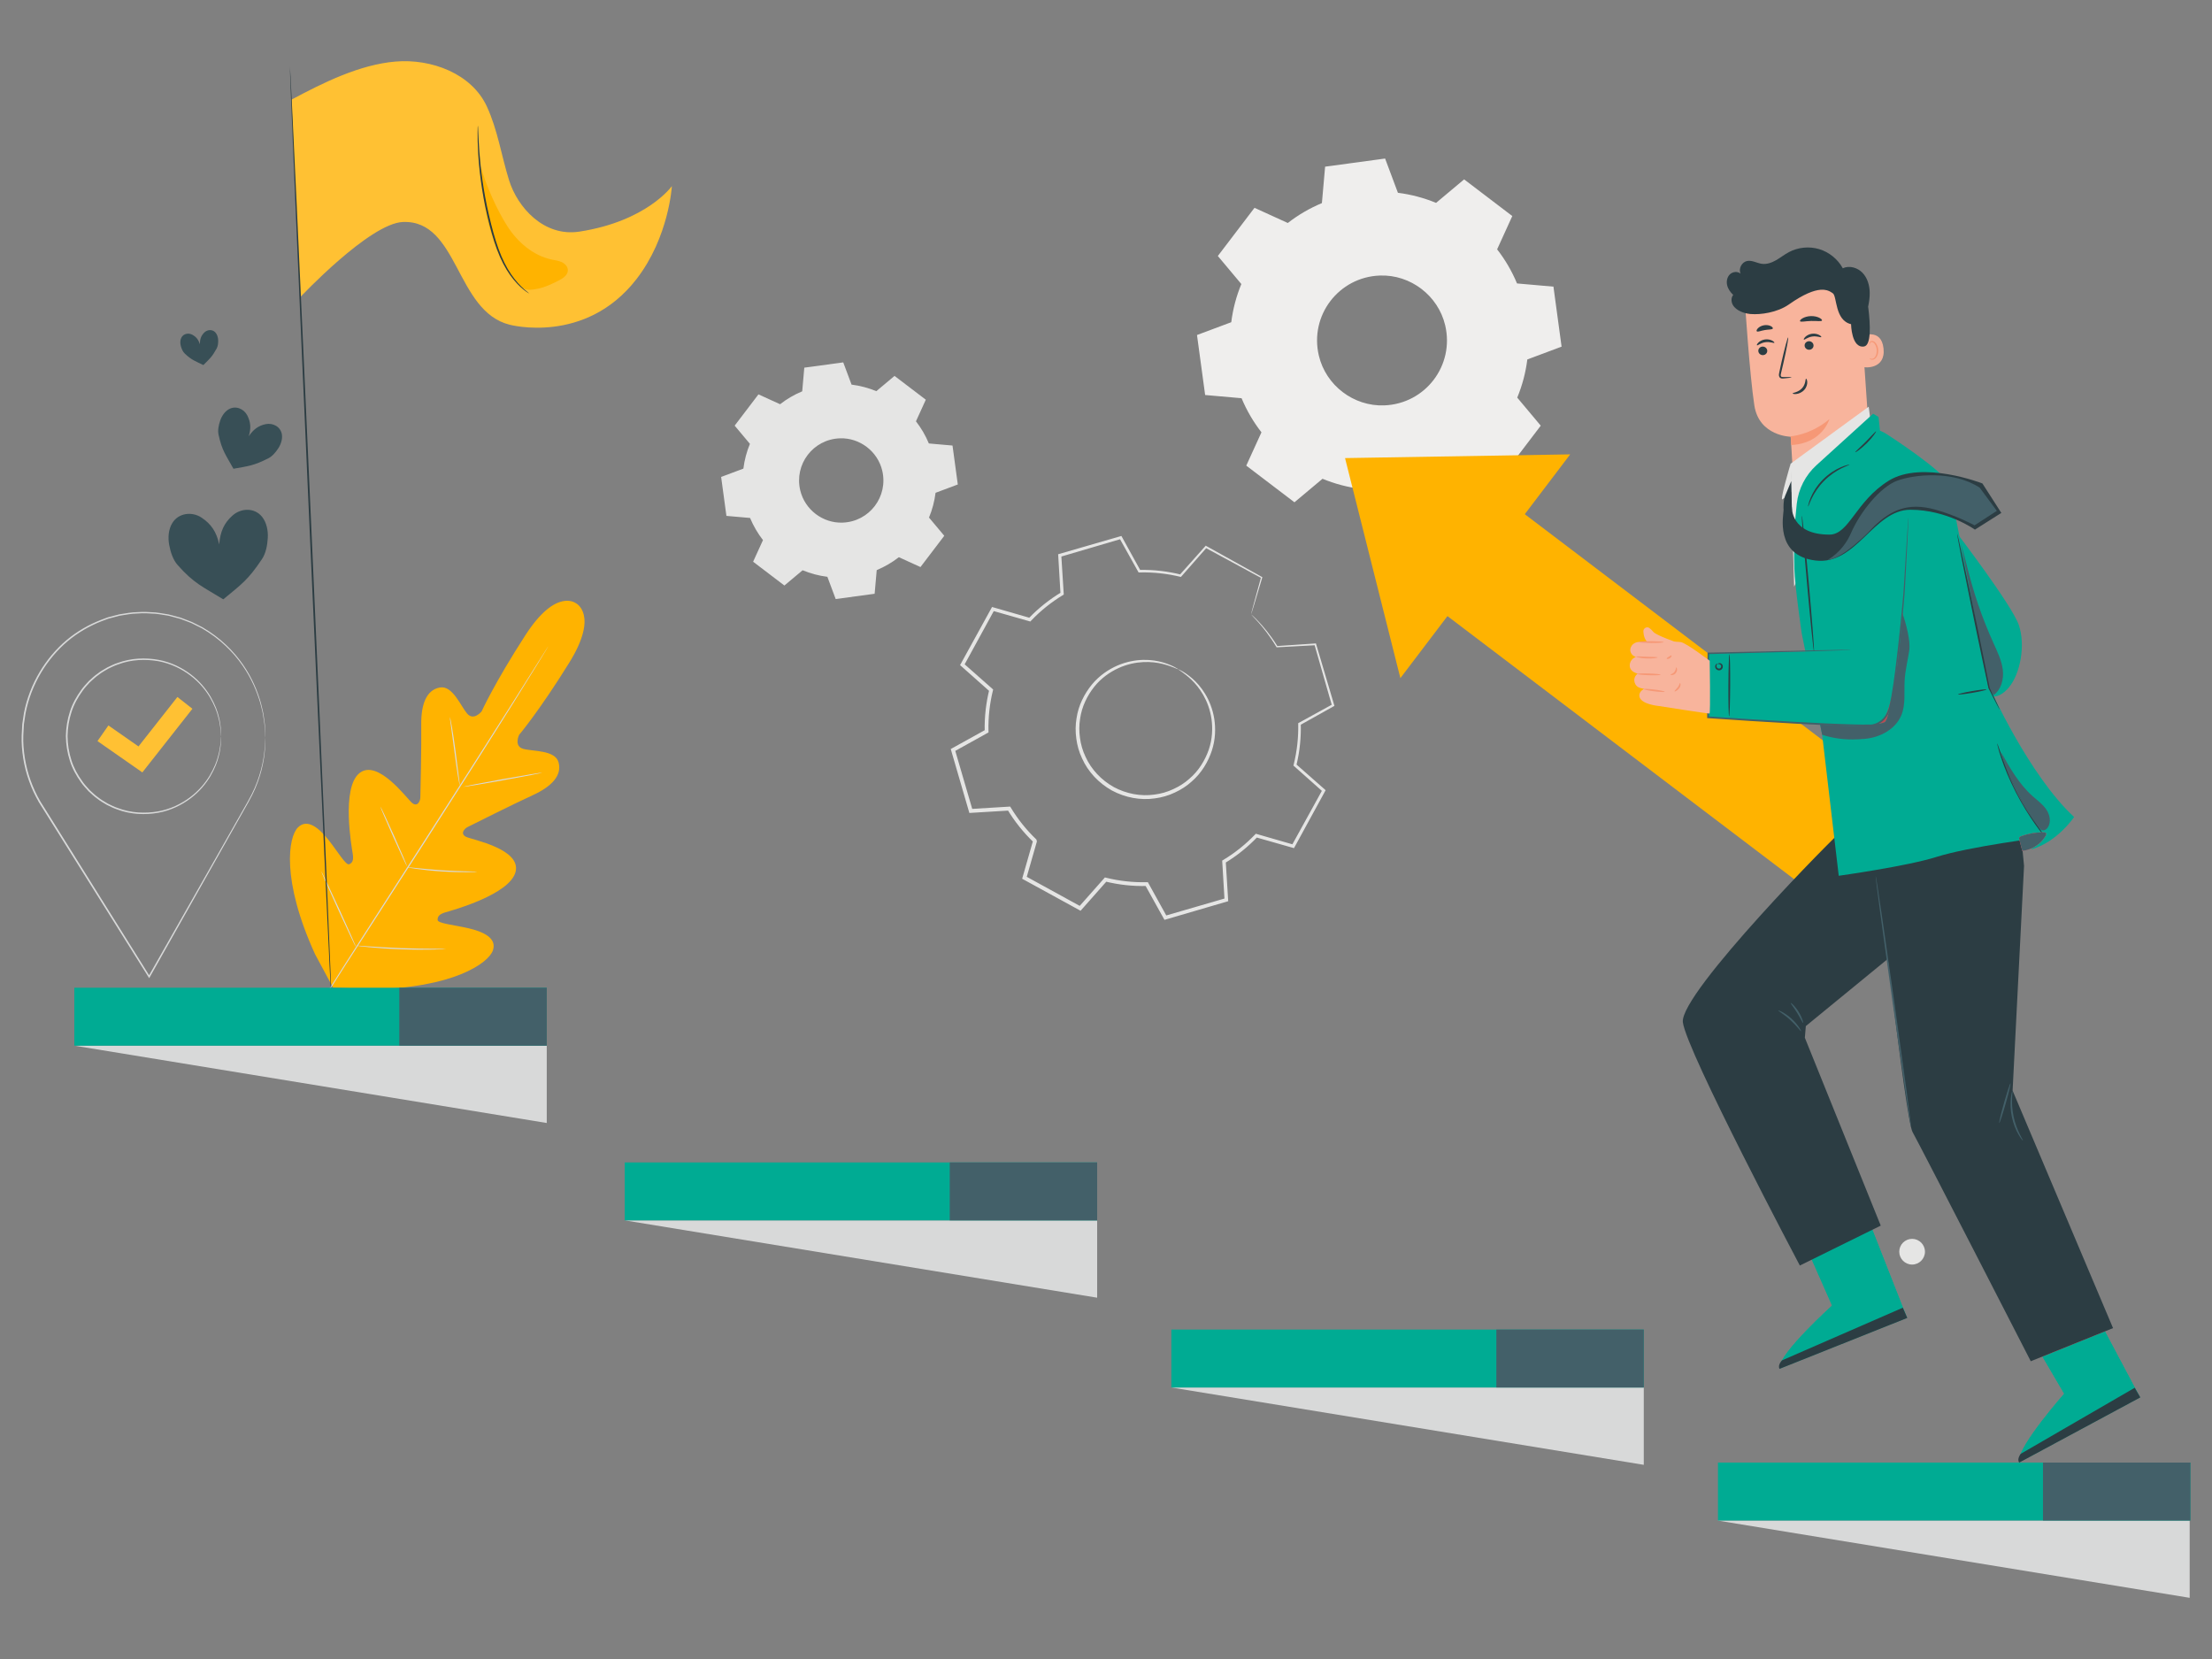 <?xml version="1.0" encoding="UTF-8" standalone="no"?><!-- Generator: Gravit.io --><svg id="us" xmlns="http://www.w3.org/2000/svg" xmlns:xlink="http://www.w3.org/1999/xlink" style="isolation:isolate" viewBox="0 0 1024 768" ><rect x="0" y="0" width="1024" height="768" fill="#808080" stroke="none"/><defs><clipPath id="_clipPath_wjQfHhQXAMTORK6X2qQcwcDd8EWk8f0M"><rect width="1024" height="768"/></clipPath></defs><g clip-path="url(#_clipPath_wjQfHhQXAMTORK6X2qQcwcDd8EWk8f0M)"><g><clipPath id="_clipPath_OcEvf7DmaKUA13FVXGAGYeL743iBKMWs"><path d=" M 10 28.32 L 10 739.68 L 1014 739.68 L 1014 28.32 L 10 28.32 Z " fill="rgb(255,255,255)"/></clipPath><g clip-path="url(#_clipPath_OcEvf7DmaKUA13FVXGAGYeL743iBKMWs)"><path d=" M 266.693 279.32 C 266.693 279.32 257.558 271.838 243.215 294.051 C 228.871 316.263 222.962 329.314 222.962 329.314 C 222.962 329.314 219.304 333.902 216.258 330.346 C 213.215 326.792 209.527 317.213 203.626 318.268 C 197.506 319.358 194.868 325.793 195.003 335.66 C 195.139 345.528 194.643 367.156 194.59 369.111 C 194.54 371.031 193.162 373.726 190.699 371.637 C 188.237 369.547 174.74 351.022 166.334 357.954 C 157.927 364.883 162.82 392.31 163.298 395.318 C 163.776 398.325 163.074 399.519 161.608 400.1 C 160.144 400.684 156.194 394.029 152.139 388.918 C 148.084 383.807 142.487 378.591 137.972 382.995 C 133.457 387.4 130.123 407.26 145.825 441.683 L 154.145 457.158 L 171.772 457.978 C 209.602 457.439 226.126 445.927 228.176 439.961 C 230.225 433.994 223.115 431.168 216.76 429.691 C 210.404 428.214 202.7 427.492 202.599 425.918 C 202.498 424.345 203.276 423.2 206.2 422.345 C 209.122 421.488 236.005 414.173 238.671 403.611 C 241.337 393.046 218.817 388.776 215.876 387.445 C 212.934 386.115 214.78 383.715 216.493 382.847 C 218.238 381.964 237.574 372.259 246.549 368.158 C 255.526 364.057 260.212 358.92 258.58 352.923 C 257.005 347.137 246.771 347.905 242.256 346.674 C 237.739 345.444 240.32 340.173 240.32 340.173 C 240.32 340.173 249.587 329.247 263.525 306.777 C 277.461 284.308 266.497 279.181 266.497 279.181 L 266.693 279.32 Z " fill="rgb(255,179,0)"/><path d=" M 151.028 460.017 C 161.329 443.555 180.129 414.604 196.139 389.665 C 212.144 364.735 226.615 342.149 236.998 325.743 C 242.172 317.546 246.363 310.909 249.273 306.297 C 250.717 304.018 251.84 302.241 252.617 301.013 C 252.994 300.427 253.288 299.971 253.497 299.645 C 253.697 299.34 253.813 299.19 253.813 299.19 C 253.813 299.19 253.73 299.359 253.546 299.674 C 253.346 300.007 253.067 300.473 252.71 301.07 C 251.954 302.311 250.859 304.106 249.455 306.41 C 246.622 311.044 242.478 317.719 237.324 325.948 C 227.023 342.41 212.604 365.03 196.598 389.959 C 180.587 414.899 161.738 443.815 151.355 460.222" fill="rgb(216,217,217)"/><path d=" M 208.246 331.872 C 208.281 331.868 208.394 332.305 208.564 333.103 C 208.739 333.902 208.956 335.064 209.212 336.5 C 209.718 339.375 210.314 343.365 210.893 347.779 C 211.448 352.133 211.951 356.07 212.335 359.082 C 212.516 360.438 212.669 361.583 212.792 362.503 C 212.905 363.311 212.95 363.762 212.913 363.768 C 212.875 363.775 212.759 363.338 212.583 362.539 C 212.412 361.741 212.194 360.579 211.953 359.139 C 211.476 356.258 210.931 352.263 210.353 347.849 C 209.765 343.502 209.236 339.569 208.83 336.561 C 208.642 335.204 208.482 334.06 208.355 333.139 C 208.249 332.33 208.208 331.879 208.246 331.872 Z " fill="rgb(216,217,217)"/><path d=" M 214.485 364.244 C 214.459 364.095 222.629 362.502 232.73 360.685 C 242.837 358.87 251.048 357.516 251.074 357.665 C 251.102 357.813 242.933 359.407 232.827 361.222 C 222.725 363.039 214.512 364.39 214.485 364.244 Z " fill="rgb(216,217,217)"/><path d=" M 188.175 401.425 C 188.18 401.388 188.642 401.417 189.471 401.499 C 190.41 401.598 191.583 401.722 192.977 401.869 C 195.937 402.18 200.026 402.589 204.555 402.877 C 209.085 403.172 213.193 403.298 216.169 403.365 C 217.57 403.399 218.749 403.427 219.694 403.45 C 220.526 403.474 220.987 403.503 220.987 403.543 C 220.988 403.58 220.528 403.621 219.695 403.662 C 218.863 403.701 217.657 403.74 216.166 403.752 C 213.185 403.783 209.063 403.717 204.52 403.42 C 199.979 403.133 195.883 402.661 192.93 402.253 C 191.454 402.044 190.263 401.861 189.442 401.709 C 188.62 401.562 188.17 401.463 188.175 401.425 Z " fill="rgb(216,217,217)"/><path d=" M 176.087 373.39 C 176.121 373.374 176.327 373.748 176.669 374.438 C 177.053 375.238 177.523 376.219 178.078 377.378 C 179.245 379.871 180.822 383.33 182.533 387.163 C 184.246 390.997 185.769 394.483 186.844 397.015 C 187.337 398.201 187.754 399.207 188.093 400.026 C 188.377 400.741 188.519 401.145 188.483 401.161 C 188.449 401.176 188.243 400.802 187.901 400.111 C 187.517 399.313 187.047 398.33 186.493 397.171 C 185.326 394.679 183.748 391.221 182.035 387.385 C 180.324 383.552 178.803 380.068 177.726 377.535 C 177.233 376.35 176.816 375.342 176.477 374.525 C 176.191 373.808 176.052 373.405 176.087 373.39 Z " fill="rgb(216,217,217)"/><path d=" M 148.688 403.265 C 148.723 403.249 148.983 403.729 149.423 404.612 C 149.897 405.593 150.508 406.856 151.241 408.375 C 152.754 411.561 154.811 415.977 157.052 420.869 C 159.293 425.763 161.294 430.207 162.717 433.434 C 163.387 434.982 163.945 436.27 164.377 437.269 C 164.758 438.178 164.953 438.689 164.919 438.705 C 164.884 438.72 164.625 438.24 164.185 437.357 C 163.71 436.376 163.1 435.112 162.366 433.596 C 160.853 430.409 158.796 425.992 156.555 421.098 C 154.314 416.205 152.314 411.762 150.89 408.535 C 150.221 406.989 149.663 405.699 149.23 404.702 C 148.849 403.791 148.654 403.28 148.688 403.265 Z " fill="rgb(216,217,217)"/><path d=" M 164.769 437.749 C 164.773 437.709 165.358 437.731 166.412 437.798 C 167.563 437.879 169.065 437.982 170.875 438.109 C 174.642 438.367 179.848 438.704 185.604 438.913 C 191.36 439.131 196.577 439.19 200.353 439.206 C 202.168 439.215 203.672 439.223 204.826 439.229 C 205.882 439.239 206.468 439.263 206.468 439.299 C 206.469 439.339 205.885 439.386 204.831 439.441 C 203.774 439.497 202.246 439.554 200.356 439.592 C 196.577 439.675 191.35 439.676 185.583 439.458 C 179.817 439.249 174.606 438.85 170.843 438.493 C 168.962 438.31 167.441 438.147 166.393 438.01 C 165.344 437.876 164.765 437.784 164.769 437.749 Z " fill="rgb(216,217,217)"/><path d=" M 122.849 341.579 C 122.849 341.579 123.041 344.387 122.392 349.625 C 121.691 354.818 120.018 362.582 115.056 371.227 L 114.885 370.93 L 114.9 370.93 L 115.24 370.928 L 115.072 371.225 C 104.431 390.096 88.462 418.416 69.348 452.315 L 69.061 452.822 L 68.751 452.328 C 54.202 429.12 37.761 402.891 20.417 375.225 C 19.602 373.924 18.79 372.628 18.04 371.429 L 17.672 370.842 L 18.366 370.843 L 18.368 370.843 L 18.037 371.42 C 14.33 365.07 11.893 358.107 10.753 351.052 C 10.208 347.523 9.902 343.97 10.028 340.454 C 10.124 338.699 10.219 336.949 10.314 335.209 C 10.574 333.484 10.834 331.768 11.092 330.059 C 13.745 316.446 21.142 304.506 30.824 296.32 C 35.7 292.25 41.136 289.147 46.725 286.974 L 48.828 286.191 L 49.873 285.8 L 50.947 285.515 C 52.378 285.143 53.798 284.77 55.207 284.405 C 58.083 283.97 60.901 283.383 63.726 283.373 C 66.539 283.113 69.301 283.378 72.013 283.52 C 73.365 283.628 74.685 283.92 76.003 284.108 C 76.66 284.214 77.314 284.32 77.966 284.424 C 78.61 284.56 79.239 284.756 79.871 284.917 C 81.131 285.258 82.379 285.596 83.613 285.931 C 84.808 286.386 85.991 286.837 87.16 287.284 C 87.741 287.513 88.332 287.714 88.897 287.965 C 89.45 288.241 90 288.517 90.547 288.791 C 91.639 289.343 92.717 289.89 93.784 290.428 C 102.062 295.244 108.277 301.534 112.559 307.76 C 116.873 314.009 119.265 320.168 120.739 325.263 C 121.361 327.85 121.991 330.132 122.181 332.178 C 122.464 334.205 122.743 335.916 122.727 337.32 C 122.775 338.701 122.812 339.759 122.837 340.498 C 122.858 341.213 122.849 341.579 122.849 341.579 C 122.849 341.579 122.805 341.213 122.76 340.498 C 122.717 339.762 122.655 338.707 122.575 337.33 C 122.566 335.931 122.264 334.228 121.957 332.212 C 121.745 330.178 121.096 327.911 120.456 325.343 C 118.944 320.284 116.526 314.182 112.21 308.001 C 107.926 301.842 101.735 295.636 93.519 290.895 C 92.461 290.365 91.391 289.829 90.308 289.287 C 89.766 289.018 89.22 288.745 88.672 288.473 C 88.112 288.226 87.527 288.03 86.95 287.805 C 85.791 287.367 84.62 286.923 83.436 286.476 C 82.213 286.15 80.978 285.82 79.73 285.485 C 79.104 285.329 78.482 285.136 77.844 285.004 C 77.199 284.903 76.552 284.8 75.901 284.697 C 74.597 284.516 73.291 284.228 71.954 284.125 C 69.271 283.995 66.539 283.739 63.758 284.001 C 60.966 284.018 58.182 284.609 55.341 285.041 C 53.95 285.407 52.547 285.776 51.134 286.148 L 50.074 286.432 L 49.042 286.819 L 46.967 287.598 C 41.45 289.757 36.086 292.83 31.275 296.857 C 21.726 304.96 14.436 316.758 11.827 330.199 C 11.573 331.887 11.318 333.583 11.062 335.286 C 10.97 337.006 10.877 338.734 10.784 340.467 C 10.66 343.939 10.965 347.446 11.505 350.929 C 12.633 357.895 15.04 364.768 18.698 371.033 L 19.036 371.611 L 18.367 371.609 L 18.364 371.609 L 18.69 371.023 C 19.44 372.221 20.253 373.517 21.066 374.817 C 38.389 402.498 54.809 428.738 69.339 451.959 L 68.743 451.972 C 87.966 418.135 104.027 389.868 114.729 371.031 L 114.901 371.325 L 114.886 371.325 L 114.542 371.325 L 114.715 371.028 C 119.694 362.472 121.423 354.762 122.185 349.597 C 122.561 346.995 122.669 344.982 122.755 343.631 C 122.78 342.97 122.798 342.462 122.812 342.098 C 122.828 341.754 122.849 341.579 122.849 341.579 Z " fill="rgb(216,217,217)"/><path d=" M 102.336 340.934 C 102.323 340.934 102.301 340.738 102.27 340.356 C 102.24 339.937 102.2 339.375 102.15 338.662 C 102.127 338.285 102.1 337.868 102.072 337.415 C 102.022 336.957 101.923 336.463 101.842 335.922 C 101.671 334.847 101.508 333.6 101.096 332.243 C 100.467 329.489 99.178 326.234 97.147 322.785 C 95.101 319.35 92.15 315.76 88.132 312.714 C 84.125 309.694 79.07 307.123 73.231 306.077 C 67.432 305.068 60.883 305.234 54.641 307.588 C 53.053 308.093 51.56 308.875 50.025 309.606 C 48.57 310.481 47.037 311.287 45.683 312.384 C 44.243 313.367 42.984 314.598 41.664 315.785 C 40.472 317.097 39.219 318.384 38.191 319.874 C 36.08 322.791 34.234 326.033 33.114 329.602 C 31.953 333.147 31.323 336.913 31.263 340.748 C 31.303 344.586 31.913 348.357 33.055 351.909 C 34.157 355.484 35.986 358.736 38.083 361.664 C 39.104 363.161 40.35 364.454 41.536 365.775 C 42.849 366.966 44.103 368.205 45.538 369.196 C 46.887 370.3 48.416 371.113 49.866 371.996 C 51.398 372.735 52.889 373.526 54.474 374.038 C 60.704 376.423 67.253 376.624 73.057 375.643 C 78.901 374.626 83.971 372.079 87.991 369.08 C 92.025 366.052 94.994 362.479 97.057 359.054 C 99.104 355.614 100.409 352.368 101.052 349.617 C 101.472 348.262 101.64 347.015 101.817 345.941 C 101.901 345.402 102.002 344.907 102.054 344.452 C 102.085 343.996 102.113 343.58 102.139 343.205 C 102.193 342.49 102.235 341.93 102.266 341.512 C 102.3 341.13 102.323 340.934 102.336 340.934 C 102.35 340.934 102.352 341.13 102.345 341.514 C 102.332 341.933 102.315 342.496 102.293 343.215 C 102.278 343.593 102.262 344.013 102.245 344.472 C 102.205 344.932 102.116 345.43 102.043 345.973 C 101.889 347.059 101.741 348.318 101.342 349.69 C 100.737 352.475 99.462 355.773 97.425 359.274 C 95.372 362.761 92.393 366.41 88.319 369.513 C 84.259 372.585 79.117 375.204 73.173 376.268 C 67.269 377.295 60.595 377.115 54.231 374.701 C 52.612 374.182 51.089 373.384 49.525 372.629 C 48.041 371.735 46.481 370.905 45.1 369.784 C 43.634 368.774 42.351 367.513 41.009 366.297 C 39.795 364.954 38.522 363.635 37.476 362.108 C 35.331 359.121 33.46 355.799 32.331 352.147 C 31.16 348.52 30.537 344.664 30.495 340.746 C 30.557 336.83 31.201 332.981 32.391 329.358 C 33.539 325.715 35.426 322.404 37.586 319.428 C 38.64 317.907 39.92 316.596 41.14 315.258 C 42.488 314.05 43.777 312.796 45.248 311.794 C 46.634 310.68 48.199 309.857 49.686 308.971 C 51.254 308.227 52.781 307.435 54.402 306.924 C 60.778 304.541 67.451 304.395 73.35 305.452 C 79.289 306.545 84.416 309.19 88.462 312.283 C 92.52 315.406 95.481 319.069 97.516 322.566 C 99.536 326.079 100.795 329.383 101.386 332.171 C 101.778 333.544 101.92 334.806 102.069 335.891 C 102.138 336.435 102.225 336.935 102.262 337.395 C 102.278 337.855 102.292 338.273 102.304 338.652 C 102.323 339.37 102.337 339.933 102.348 340.355 C 102.353 340.738 102.35 340.934 102.336 340.934 Z " fill="rgb(216,217,217)"/><path d=" M 65.898 357.567 L 45.129 343.076 L 50.186 335.829 L 64.112 345.546 L 82.128 322.654 L 89.072 328.119 L 65.898 357.567 Z " fill="rgb(255,193,51)"/><path d=" M 638.807 127.553 C 619.703 128.236 606.116 146.081 610.547 164.679 C 613.823 178.435 626.634 188.181 640.766 187.665 C 659.859 186.969 673.426 169.139 669.009 150.554 C 665.739 136.799 652.936 127.049 638.807 127.553 Z  M 647.137 89.252 C 653.277 90.023 659.211 91.611 664.802 93.918 L 677.786 83.036 L 700.089 100.012 L 693.063 115.426 C 696.776 120.2 699.889 125.495 702.268 131.212 L 719.137 132.698 L 722.903 160.472 L 707.043 166.402 C 706.276 172.545 704.684 178.478 702.376 184.068 L 713.257 197.055 L 696.283 219.356 L 680.868 212.33 C 676.093 216.042 670.8 219.153 665.081 221.532 L 663.597 238.401 L 635.82 242.172 L 629.892 226.308 C 623.748 225.541 617.819 223.949 612.226 221.641 L 599.239 232.524 L 576.936 215.549 L 583.964 200.132 C 580.252 195.359 577.144 190.064 574.76 184.348 L 557.894 182.861 L 554.125 155.086 L 569.987 149.159 C 570.754 143.016 572.344 137.081 574.654 131.491 L 563.771 118.505 L 580.745 96.203 L 596.16 103.231 C 600.935 99.518 606.229 96.406 611.947 94.026 L 613.433 77.159 L 641.205 73.39 L 647.137 89.252 Z " fill-rule="evenodd" fill="rgb(239,238,237)"/><path d=" M 388.804 202.914 C 376.402 203.356 367.584 214.941 370.459 227.013 C 372.587 235.943 380.903 242.27 390.075 241.935 C 402.469 241.482 411.276 229.909 408.409 217.844 C 406.287 208.916 397.975 202.586 388.804 202.914 Z  M 394.212 178.052 C 398.197 178.552 402.049 179.583 405.678 181.08 L 414.106 174.017 L 428.584 185.036 L 424.023 195.042 C 426.433 198.14 428.454 201.578 429.998 205.289 L 440.948 206.254 L 443.394 224.282 L 433.098 228.131 C 432.6 232.12 431.567 235.97 430.067 239.599 L 437.132 248.029 L 426.115 262.506 L 416.108 257.945 C 413.008 260.356 409.57 262.373 405.858 263.919 L 404.896 274.87 L 386.864 277.317 L 383.017 267.018 C 379.029 266.52 375.18 265.488 371.549 263.989 L 363.119 271.055 L 348.641 260.034 L 353.205 250.027 C 350.794 246.929 348.777 243.491 347.229 239.78 L 336.28 238.816 L 333.833 220.787 L 344.131 216.94 C 344.629 212.952 345.66 209.099 347.16 205.47 L 340.095 197.04 L 351.113 182.563 L 361.121 187.126 C 364.219 184.715 367.657 182.696 371.368 181.151 L 372.333 170.201 L 390.361 167.755 L 394.212 178.052 Z " fill-rule="evenodd" fill="rgb(229,229,228)"/><path d=" M 545.491 309.831 C 545.491 309.831 548.168 310.811 552.008 314.141 C 555.762 317.416 560.632 323.598 562.114 332.716 C 562.811 337.214 562.69 342.379 560.996 347.516 C 559.291 352.606 556.303 357.789 551.676 361.779 C 549.43 363.829 546.782 365.546 543.89 366.875 C 541.015 368.248 537.856 369.193 534.567 369.6 C 527.999 370.563 520.915 369.265 514.72 365.935 C 508.578 362.5 503.675 357.222 500.957 351.164 C 499.531 348.171 498.632 344.999 498.244 341.837 C 497.809 338.685 497.835 335.527 498.356 332.53 C 499.234 326.484 502 321.177 505.377 317.004 C 508.8 312.814 513.09 309.936 517.26 308.109 C 525.747 304.459 533.576 305.244 538.352 306.651 C 543.225 308.099 545.491 309.831 545.491 309.831 C 545.396 310.035 542.993 308.54 538.176 307.334 C 533.447 306.16 525.861 305.623 517.779 309.28 C 513.807 311.108 509.751 313.919 506.538 317.954 C 503.369 321.975 500.787 327.049 500.005 332.785 C 499.53 335.63 499.527 338.621 499.956 341.603 C 500.34 344.594 501.205 347.593 502.565 350.417 C 505.157 356.137 509.791 361.098 515.59 364.348 C 521.448 367.489 528.119 368.731 534.333 367.843 C 537.445 367.471 540.439 366.591 543.166 365.306 C 545.91 364.064 548.431 362.454 550.574 360.526 C 554.992 356.783 557.883 351.879 559.571 347.047 C 561.247 342.171 561.438 337.238 560.847 332.907 C 559.589 324.125 555.06 318.016 551.528 314.658 C 547.923 311.243 545.369 310.021 545.491 309.831 Z " fill="rgb(229,229,228)"/><path d=" M 579.157 284.413 C 579.132 284.421 579.214 284.057 579.4 283.332 C 579.609 282.534 579.89 281.463 580.255 280.079 C 581.071 277.104 582.245 272.818 583.767 267.256 L 583.905 267.589 C 577.284 264.006 568.578 259.295 558.046 253.597 L 558.611 253.499 C 555.06 257.545 551.115 262.039 546.893 266.848 L 546.683 267.089 L 546.368 267.013 C 540.563 265.602 534.178 264.827 527.454 265.011 L 527.095 265.021 L 526.919 264.704 C 524.217 259.869 521.295 254.632 518.252 249.188 L 518.998 249.493 C 510.115 252.105 500.691 254.877 490.793 257.788 L 491.304 257.06 C 491.65 262.551 492.03 268.598 492.421 274.798 L 492.45 275.248 L 492.062 275.483 C 487.011 278.534 481.849 282.555 477.286 287.374 L 476.962 287.718 L 476.504 287.588 C 471.209 286.078 465.368 284.416 459.421 282.722 L 460.35 282.333 C 455.918 290.436 451.14 299.175 446.242 308.13 L 446.061 307.094 C 450.208 310.755 454.76 314.778 459.374 318.852 L 459.762 319.197 L 459.638 319.704 C 458.216 325.467 457.426 331.962 457.601 338.531 L 457.614 339.06 L 457.149 339.318 C 452.282 342.021 446.974 344.969 441.613 347.949 L 442.032 346.925 C 444.641 355.861 447.439 365.438 450.273 375.148 L 449.354 374.502 C 454.958 374.159 461.005 373.79 467.095 373.416 L 467.642 373.384 L 467.924 373.852 C 471.028 379.007 475.043 384.128 479.755 388.604 L 479.761 388.609 L 479.764 388.614 C 479.875 389.017 479.521 387.713 480.013 389.522 L 480.008 389.538 L 479.998 389.572 L 479.98 389.639 L 479.941 389.773 L 479.864 390.042 L 479.711 390.58 L 479.402 391.655 L 478.787 393.802 L 477.559 398.085 C 476.743 400.934 475.93 403.773 475.12 406.599 L 474.686 405.557 C 483.397 410.338 491.991 415.056 500.464 419.704 L 499.362 419.896 C 503.325 415.419 507.251 410.987 511.138 406.599 L 511.496 406.195 L 512.018 406.324 C 518.236 407.865 524.586 408.543 530.838 408.393 L 531.37 408.38 L 531.627 408.843 C 534.539 414.101 537.405 419.278 540.236 424.389 L 539.242 423.979 C 548.88 421.179 558.294 418.447 567.473 415.781 L 566.876 416.63 C 566.515 410.611 566.162 404.7 565.815 398.89 L 565.787 398.397 L 566.206 398.146 C 571.758 394.809 576.731 390.79 581.013 386.309 L 581.341 385.965 L 581.795 386.095 C 587.648 387.783 593.323 389.417 598.863 391.014 L 597.996 391.376 C 602.992 382.319 607.704 373.769 612.192 365.628 L 612.341 366.48 C 607.672 362.329 603.29 358.432 599.066 354.674 L 598.772 354.413 L 598.865 354.031 C 600.504 347.447 601.103 341.132 600.98 335.145 L 600.972 334.783 L 601.287 334.612 C 606.945 331.497 612.04 328.692 616.856 326.043 L 616.601 326.66 C 613.462 315.711 610.787 306.382 608.498 298.396 L 608.912 298.687 C 601.824 299.074 596.01 299.392 591.166 299.656 L 590.988 299.665 L 590.899 299.514 C 587.588 293.969 584.478 290.281 582.376 287.905 C 581.333 286.78 580.536 285.92 579.95 285.289 C 579.385 284.702 579.132 284.419 579.157 284.413 C 579.181 284.408 579.491 284.671 580.059 285.182 C 580.632 285.722 581.501 286.543 582.596 287.704 C 584.779 290.023 587.981 293.672 591.398 299.214 L 591.132 299.074 C 595.971 298.747 601.779 298.355 608.86 297.877 L 609.183 297.856 L 609.276 298.169 C 611.637 306.136 614.393 315.44 617.628 326.361 L 617.75 326.769 L 617.373 326.978 C 612.579 329.66 607.5 332.499 601.864 335.651 L 602.171 335.116 C 602.332 341.2 601.762 347.63 600.128 354.343 L 599.928 353.701 C 604.17 357.438 608.571 361.313 613.26 365.442 L 613.674 365.807 L 613.408 366.294 C 608.953 374.453 604.275 383.021 599.317 392.101 L 599.03 392.627 L 598.449 392.462 C 592.903 390.885 587.222 389.269 581.365 387.6 L 582.147 387.388 C 577.784 391.983 572.712 396.107 567.044 399.535 L 567.434 398.792 C 567.796 404.599 568.165 410.51 568.538 416.529 L 568.58 417.193 L 567.94 417.379 C 558.766 420.064 549.357 422.817 539.725 425.636 L 539.064 425.83 L 538.728 425.226 C 535.889 420.12 533.014 414.947 530.094 409.694 L 530.881 410.146 C 524.477 410.307 517.967 409.622 511.592 408.05 L 512.47 407.776 C 508.587 412.167 504.664 416.604 500.704 421.085 L 500.23 421.622 L 499.602 421.276 C 491.128 416.631 482.53 411.919 473.816 407.144 L 473.184 406.796 L 473.382 406.101 C 474.191 403.275 475.004 400.436 475.82 397.586 L 477.046 393.302 L 477.662 391.157 L 477.97 390.082 L 478.124 389.545 L 478.201 389.277 L 478.24 389.141 L 478.258 389.074 L 478.267 389.04 L 478.272 389.022 C 478.765 390.831 478.408 389.522 478.516 389.925 L 478.512 389.922 L 478.506 389.915 C 473.674 385.325 469.555 380.07 466.377 374.786 L 467.204 375.22 C 461.116 375.591 455.067 375.956 449.465 376.297 L 448.747 376.341 L 448.544 375.653 C 445.718 365.94 442.93 356.359 440.33 347.421 L 440.132 346.739 L 440.751 346.396 C 446.118 343.425 451.429 340.483 456.3 337.787 L 455.849 338.572 C 455.681 331.843 456.501 325.191 457.968 319.291 L 458.233 320.14 C 453.628 316.057 449.083 312.025 444.945 308.356 L 444.44 307.908 L 444.763 307.319 C 449.685 298.375 454.485 289.65 458.936 281.558 L 459.246 280.991 L 459.865 281.169 C 465.809 282.882 471.643 284.563 476.934 286.086 L 476.153 286.298 C 480.835 281.386 486.121 277.297 491.288 274.202 L 490.929 274.888 C 490.563 268.688 490.205 262.638 489.882 257.146 L 489.848 256.577 L 490.393 256.418 C 500.304 253.555 509.742 250.827 518.636 248.256 L 519.134 248.112 L 519.38 248.561 C 522.392 254.025 525.286 259.277 527.959 264.128 L 527.425 263.821 C 534.261 263.676 540.741 264.505 546.622 265.981 L 546.098 266.144 C 550.359 261.369 554.34 256.906 557.924 252.891 L 558.17 252.615 L 558.488 252.793 C 568.952 258.612 577.604 263.421 584.183 267.081 L 584.387 267.196 L 584.322 267.414 C 582.686 272.893 581.426 277.113 580.551 280.041 C 580.121 281.427 579.792 282.498 579.543 283.298 C 579.312 284.031 579.181 284.406 579.157 284.413 Z " fill="rgb(229,229,228)"/><path d=" M 648.275 313.932 L 622.659 212.063 L 726.885 210.341 L 648.275 313.932 Z " fill="rgb(255,179,0)"/><path d=" M 886.251 374.915 L 850.45 422.095 L 659.655 277.312 L 695.456 230.131 L 886.251 374.915 Z " fill="rgb(255,179,0)"/><path d=" M 834.731 574.341 L 847.974 604.358 C 847.974 604.358 821.907 627.896 823.814 633.683 L 882.939 610.102 L 864.229 562.484 L 834.731 574.341 Z " fill="rgb(240,99,109)"/><path d=" M 823.814 633.683 C 823.747 633.48 823.714 633.255 823.714 633.008 C 823.708 626.27 847.974 604.358 847.974 604.358 L 847.974 604.358 L 847.974 604.358 L 834.731 574.341 L 864.229 562.484 L 882.939 610.102 L 823.814 633.683 Z " fill="rgb(0,171,147)"/><path d=" M 882.939 610.102 L 880.866 605.376 L 824.952 629.752 C 824.952 629.752 822.777 631.947 823.814 633.683 L 882.939 610.102 Z " fill="rgb(44,61,67)"/><path d=" M 938.851 616.862 L 955.424 645.175 C 955.424 645.175 932.209 671.531 934.763 677.061 L 990.818 646.899 L 966.805 601.721 L 938.851 616.862 Z " fill="rgb(240,99,109)"/><path d=" M 934.763 677.061 C 934.631 676.776 934.568 676.434 934.568 676.043 C 934.55 668.873 955.424 645.175 955.424 645.175 L 955.424 645.175 L 955.424 645.175 L 945.387 628.028 L 974.542 616.279 L 990.818 646.899 L 934.763 677.061 Z " fill="rgb(0,171,147)"/><path d=" M 990.818 646.899 L 988.219 642.441 L 935.447 673.027 C 935.447 673.027 933.536 675.455 934.763 677.063 L 990.818 646.899 Z " fill="rgb(44,61,67)"/><path d=" M 866.523 219.697 L 830.19 222.527 L 828.984 202.186 C 828.984 202.186 814.329 201.972 812.135 187.657 C 809.941 173.343 807.798 140.065 807.798 140.065 C 823.393 130.597 842.894 130.312 858.759 139.319 L 861.115 140.656 L 866.523 219.697 Z " fill="rgb(248,180,156)"/><path d=" M 828.931 201.982 C 828.931 201.982 838.097 201.446 846.878 194.04 C 846.878 194.04 843.702 205.299 829.212 206.019 L 828.931 201.982 Z " fill="rgb(246,152,118)"/><path d=" M 861.436 155.757 C 861.666 155.617 870.88 151.458 871.944 161.306 C 873.01 171.153 862.902 170.192 862.855 169.911 C 862.809 169.631 861.436 155.757 861.436 155.757 Z " fill="rgb(248,180,156)"/><path d=" M 865.46 165.855 C 865.499 165.818 865.645 165.956 865.95 166.058 C 866.245 166.156 866.742 166.194 867.235 165.946 C 868.234 165.451 868.931 163.704 868.787 161.924 C 868.715 161.025 868.435 160.192 868.041 159.52 C 867.661 158.832 867.142 158.38 866.608 158.343 C 866.074 158.279 865.738 158.632 865.646 158.923 C 865.545 159.213 865.627 159.402 865.578 159.425 C 865.552 159.453 865.348 159.283 865.384 158.868 C 865.403 158.667 865.493 158.423 865.704 158.208 C 865.921 157.991 866.257 157.855 866.626 157.855 C 867.39 157.826 868.149 158.45 868.583 159.188 C 869.058 159.925 869.394 160.859 869.474 161.869 C 869.628 163.86 868.812 165.826 867.432 166.392 C 866.76 166.647 866.159 166.501 865.834 166.301 C 865.503 166.091 865.428 165.876 865.46 165.855 Z " fill="rgb(246,152,118)"/><path d=" M 813.987 162.599 C 814.099 163.685 815.113 164.485 816.251 164.387 C 817.385 164.288 818.214 163.33 818.102 162.243 C 817.988 161.157 816.974 160.356 815.838 160.454 C 814.701 160.551 813.871 161.511 813.987 162.599 Z " fill="rgb(44,61,67)"/><path d=" M 813.348 159.856 C 813.639 160.088 815.028 158.722 817.233 158.417 C 819.432 158.082 821.207 158.989 821.408 158.685 C 821.509 158.549 821.184 158.103 820.407 157.689 C 819.641 157.277 818.389 156.947 817.018 157.145 C 815.645 157.346 814.563 158.013 813.972 158.624 C 813.368 159.239 813.206 159.755 813.348 159.856 Z " fill="rgb(44,61,67)"/><path d=" M 835.417 160.119 C 835.531 161.205 836.545 162.005 837.681 161.907 C 838.817 161.81 839.647 160.851 839.532 159.764 C 839.42 158.677 838.406 157.876 837.27 157.974 C 836.134 158.072 835.303 159.032 835.417 160.119 Z " fill="rgb(44,61,67)"/><path d=" M 835.066 157.222 C 835.357 157.453 836.751 156.086 838.953 155.783 C 841.15 155.448 842.926 156.354 843.129 156.05 C 843.228 155.914 842.905 155.469 842.126 155.055 C 841.361 154.642 840.11 154.312 838.737 154.511 C 837.366 154.711 836.282 155.379 835.69 155.989 C 835.087 156.605 834.926 157.119 835.066 157.222 Z " fill="rgb(44,61,67)"/><path d=" M 829.366 174.688 C 829.361 174.562 827.955 174.518 825.696 174.546 C 825.126 174.567 824.578 174.53 824.429 174.16 C 824.24 173.771 824.39 173.132 824.57 172.439 C 824.907 171.003 825.26 169.497 825.631 167.92 C 827.085 161.495 828.053 156.243 827.794 156.187 C 827.532 156.13 826.145 161.293 824.692 167.718 C 824.348 169.301 824.016 170.81 823.704 172.253 C 823.582 172.923 823.316 173.7 823.722 174.502 C 823.933 174.902 824.39 175.149 824.764 175.195 C 825.141 175.255 825.458 175.216 825.738 175.193 C 827.989 175 829.375 174.815 829.366 174.688 Z " fill="rgb(44,61,67)"/><path d=" M 836.067 175.301 C 835.704 175.331 836.036 177.723 834.229 179.709 C 832.423 181.699 829.837 181.789 829.865 182.126 C 829.852 182.281 830.499 182.511 831.578 182.389 C 832.639 182.277 834.132 181.721 835.239 180.506 C 836.343 179.29 836.684 177.825 836.628 176.832 C 836.578 175.819 836.228 175.264 836.067 175.301 Z " fill="rgb(44,61,67)"/><path d=" M 833.283 148.666 C 833.584 149.235 835.745 148.641 838.373 148.589 C 841.002 148.485 843.192 148.948 843.46 148.363 C 843.579 148.084 843.135 147.571 842.211 147.11 C 841.294 146.648 839.883 146.285 838.306 146.33 C 836.73 146.379 835.345 146.825 834.457 147.341 C 833.561 147.857 833.15 148.395 833.283 148.666 Z " fill="rgb(44,61,67)"/><path d=" M 813.26 153.364 C 813.719 153.811 815.164 153.077 816.985 152.797 C 818.799 152.452 820.404 152.659 820.686 152.085 C 820.807 151.809 820.493 151.342 819.751 150.964 C 819.019 150.585 817.852 150.355 816.602 150.57 C 815.353 150.786 814.331 151.392 813.768 151.994 C 813.195 152.599 813.054 153.144 813.26 153.364 Z " fill="rgb(44,61,67)"/><path d=" M 799.538 131.995 C 799.135 130.239 799.528 128.239 800.827 126.991 C 802.127 125.743 804.38 125.494 805.744 126.671 C 804.734 124.37 806.304 121.334 808.763 120.827 C 811.081 120.35 813.324 121.836 815.671 122.138 C 817.961 122.433 820.255 121.577 822.258 120.424 C 824.259 119.271 826.078 117.812 828.115 116.726 C 832.366 114.459 837.52 113.944 842.136 115.324 C 846.751 116.706 850.775 119.966 853.083 124.195 C 856.08 122.774 859.868 123.865 862.176 126.249 C 864.482 128.634 865.47 132.054 865.544 135.37 C 865.594 137.612 865.256 139.832 864.807 142.036 C 864.835 142.22 864.878 142.398 864.902 142.583 C 865.862 150.489 866.273 159.875 862.915 160.4 C 857.065 161.314 856.91 150.07 856.91 150.07 C 849.322 148.302 850.486 137.144 848.457 135.762 C 846.429 134.379 842.13 131.107 828.146 140.926 C 822.717 144.738 814.927 145.739 810.544 145.373 L 810.16 145.349 L 810.069 145.343 L 809.938 145.311 C 808.536 145.149 807.156 144.809 805.844 144.215 C 804.357 143.544 802.953 142.549 802.161 141.123 C 801.371 139.696 801.324 137.784 802.354 136.518 C 801.045 135.279 799.941 133.751 799.538 131.995 Z " fill="rgb(44,61,67)"/><path d=" M 828.931 214.649 L 830.552 271.577 L 865.971 195.326 L 865.085 188.266 L 828.931 214.649 Z " fill="rgb(229,229,228)"/><path d=" M 852.43 384.83 C 851.131 385.255 777.386 459.837 779.043 473.234 C 780.7 486.63 833.197 585.846 833.197 585.846 L 870.651 567.378 L 835.517 480.399 L 835.975 475.002 L 878.916 439.817 L 876.623 383.229 L 852.43 384.83 Z " fill="rgb(44,61,67)"/><path d=" M 868.33 399.528 C 869.189 400.828 881.959 517.999 885.382 524.063 C 888.806 530.128 940.102 630.157 940.102 630.157 L 978.186 614.812 L 931.693 504.872 L 936.99 400.821 L 934.122 371.439 L 876.623 383.229 L 868.33 399.528 Z " fill="rgb(44,61,67)"/><path d=" M 884.715 522 C 884.685 522.005 884.601 521.6 884.465 520.828 C 884.325 519.977 884.142 518.853 883.912 517.445 C 883.451 514.414 882.811 510.178 882.023 504.98 C 880.497 494.368 878.409 479.852 876.102 463.817 C 873.887 447.762 871.882 433.232 870.416 422.611 C 869.737 417.399 869.184 413.151 868.787 410.112 C 868.619 408.696 868.485 407.565 868.386 406.706 C 868.302 405.928 868.271 405.516 868.301 405.513 C 868.328 405.508 868.412 405.911 868.547 406.685 C 868.688 407.534 868.872 408.66 869.102 410.067 C 869.563 413.097 870.202 417.333 870.991 422.531 C 872.517 433.143 874.605 447.659 876.912 463.703 C 879.127 479.753 881.132 494.281 882.598 504.902 C 883.277 510.114 883.832 514.363 884.227 517.401 C 884.393 518.818 884.527 519.95 884.63 520.807 C 884.713 521.585 884.741 521.997 884.715 522 Z " fill="rgb(67,96,105)"/><path d=" M 930.725 501.511 C 930.944 501.573 929.953 505.73 928.513 510.797 C 927.071 515.864 925.728 519.92 925.509 519.858 C 925.292 519.798 926.285 515.64 927.723 510.571 C 929.164 505.507 930.508 501.449 930.725 501.511 Z " fill="rgb(67,96,105)"/><path d=" M 936.487 528.048 C 936.412 528.104 935.511 527.072 934.408 525.159 C 933.302 523.252 932.073 520.418 931.363 517.112 C 930.663 513.802 930.63 510.713 930.86 508.523 C 931.087 506.325 931.489 505.016 931.58 505.036 C 931.855 505.055 930.74 510.459 932.165 516.943 C 933.506 523.438 936.727 527.919 936.487 528.048 Z " fill="rgb(67,96,105)"/><path d=" M 823.234 467.777 C 823.309 467.586 826.388 468.866 829.382 471.615 C 832.394 474.343 833.951 477.294 833.768 477.386 C 833.563 477.521 831.746 474.857 828.83 472.219 C 825.938 469.56 823.115 467.996 823.234 467.777 Z " fill="rgb(67,96,105)"/><path d=" M 829.015 464.316 C 829.162 464.163 831.042 465.823 832.645 468.437 C 834.263 471.04 834.908 473.465 834.704 473.528 C 834.48 473.61 833.514 471.383 831.948 468.866 C 830.399 466.341 828.84 464.48 829.015 464.316 Z " fill="rgb(67,96,105)"/><path d=" M 834.106 293.383 L 843.534 340.154 L 851.206 405.422 C 851.206 405.422 882.836 401.006 896.316 396.739 C 911.952 391.789 945.973 387.574 945.973 387.574 L 940.239 393.249 C 952.41 389.84 960.161 378.224 960.161 378.224 C 939.181 358.765 921.284 318.736 921.284 318.736 L 905.331 239.526 C 905.331 239.526 902.908 228.352 901.447 223.383 C 899.985 218.414 875.759 202.385 872.403 200.359 L 870.294 199.362 L 869.621 193.013 L 867.125 191.52 L 840.909 215.336 C 835.814 219.974 832.562 226.292 831.785 233.137 C 830.965 240.355 830.231 250.706 830.642 262.933 C 830.954 272.214 834.106 293.383 834.106 293.383 Z " fill="rgb(0,171,147)"/><path d=" M 852.104 212.361 C 852.104 212.361 838.253 219.785 835.851 226.088 C 833.45 232.389 840.59 301.48 840.59 301.48 L 790.855 302.414 L 790.698 332.05 C 790.698 332.05 869.7 338.293 872.775 334.021 C 876.931 328.247 881.762 274.261 881.762 274.261 L 883.556 235.415 C 883.556 235.415 878.975 205.793 852.104 212.361 Z " fill="rgb(0,171,147)"/><path d=" M 857.491 342.309 C 852.78 342.309 848.279 341.688 843.534 340.154 L 843.534 340.154 L 842.601 335.398 C 842.601 335.398 851.645 336.048 858.712 336.048 C 860.841 336.048 862.788 335.989 864.257 335.836 C 865.723 335.683 867.271 335.576 868.662 335.134 C 870.947 334.894 872.406 334.533 872.775 334.021 C 873.957 332.38 875.193 326.845 876.357 319.76 C 878.335 310.102 879.525 298.058 880.128 290.598 C 880.379 288.277 880.606 286.096 880.807 284.129 C 882.333 288.673 884.521 296.702 883.845 301.148 C 883.138 305.775 881.98 310.344 881.713 315.016 C 881.406 320.395 882.252 326.02 880.224 331.012 C 877.576 337.529 870.446 341.363 863.443 342.015 C 861.4 342.204 859.428 342.309 857.491 342.309 Z " fill="rgb(67,96,105)"/><path d=" M 868.662 335.134 C 869.421 334.892 870.132 334.55 870.759 334.045 C 872.284 332.818 873.151 330.963 873.833 329.128 C 874.788 326.564 875.625 323.325 876.357 319.76 C 875.193 326.845 873.957 332.38 872.775 334.021 C 872.406 334.533 870.947 334.894 868.662 335.134 Z  M 880.128 290.598 C 880.471 286.354 880.624 283.592 880.624 283.592 C 880.683 283.765 880.745 283.944 880.807 284.129 C 880.606 286.096 880.379 288.277 880.128 290.598 Z " fill="rgb(187,74,82)"/><path d=" M 883.471 239.612 C 883.486 239.612 883.486 239.851 883.473 240.318 C 883.453 240.819 883.428 241.504 883.394 242.381 C 883.303 244.235 883.175 246.901 883.012 250.316 C 882.829 253.774 882.611 257.985 882.353 262.868 C 882.056 267.759 881.892 273.34 881.293 279.481 C 880.758 285.626 880.113 292.351 879.344 299.563 C 878.543 306.774 877.687 314.477 876.316 322.537 C 875.926 324.549 875.616 326.58 874.95 328.629 C 874.266 330.648 873.077 332.586 871.363 334.001 C 869.674 335.384 867.434 336.368 865.175 336.211 C 862.981 336.26 860.783 336.203 858.56 336.177 C 849.683 335.958 840.507 335.503 831.111 334.994 C 816.992 334.213 803.386 333.333 790.671 332.441 L 790.305 332.414 L 790.308 332.047 C 790.37 321.523 790.431 311.606 790.484 302.459 L 790.488 302.116 L 790.827 302.11 C 810.687 301.682 827.222 301.328 838.834 301.078 C 844.591 300.979 849.126 300.899 852.265 300.845 C 853.784 300.83 854.962 300.819 855.801 300.811 C 856.601 300.809 857.016 300.837 857.016 300.837 C 857.016 300.837 856.603 300.884 855.804 300.922 C 854.965 300.954 853.787 301 852.27 301.06 C 849.133 301.16 844.599 301.304 838.845 301.486 C 827.234 301.808 810.702 302.263 790.845 302.812 L 791.188 302.463 C 791.157 311.609 791.124 321.526 791.088 332.052 L 790.726 331.66 C 803.438 332.529 817.044 333.397 831.155 334.176 C 840.546 334.685 849.719 335.145 858.58 335.376 C 860.792 335.405 862.99 335.464 865.15 335.418 C 867.277 335.575 869.279 334.672 870.865 333.397 C 872.45 332.093 873.569 330.297 874.223 328.377 C 874.855 326.453 875.185 324.386 875.572 322.403 C 876.959 314.389 877.839 306.687 878.668 299.49 C 879.468 292.286 880.144 285.567 880.717 279.429 C 881.352 273.296 881.554 267.72 881.897 262.834 C 882.207 257.958 882.473 253.751 882.692 250.295 C 882.924 246.886 883.104 244.224 883.229 242.371 C 883.298 241.496 883.35 240.812 883.389 240.313 C 883.43 239.849 883.456 239.611 883.471 239.612 Z " fill="rgb(67,96,105)"/><path d=" M 800.46 331.615 C 800.235 331.613 800.086 325.178 800.127 317.243 C 800.17 309.304 800.387 302.872 800.612 302.874 C 800.839 302.874 800.989 309.309 800.947 317.247 C 800.904 325.181 800.687 331.615 800.46 331.615 Z " fill="rgb(44,61,67)"/><path d=" M 795.187 307.376 C 795.091 307.322 795.589 306.769 796.533 307.082 C 796.968 307.219 797.497 307.706 797.541 308.398 C 797.599 309.053 797.274 309.82 796.531 310.174 C 795.78 310.499 794.996 310.249 794.531 309.805 C 794.032 309.345 793.944 308.677 794.046 308.24 C 794.268 307.301 794.923 307.102 794.946 307.197 C 795.023 307.29 794.634 307.636 794.619 308.31 C 794.614 308.638 794.727 309.007 795.032 309.242 C 795.329 309.489 795.824 309.598 796.193 309.428 C 796.56 309.265 796.795 308.814 796.787 308.441 C 796.795 308.063 796.568 307.774 796.291 307.608 C 795.718 307.267 795.238 307.482 795.187 307.376 Z " fill="rgb(44,61,67)"/><path d=" M 905.55 246.314 C 905.55 246.314 931.427 280.146 934.579 289.366 C 937.731 298.587 935.296 311.825 930.026 318.153 C 924.755 324.484 920.506 321.911 920.506 321.911 L 905.55 246.314 Z " fill="rgb(0,171,147)"/><path d=" M 919.58 319.195 C 919.618 319.419 916.714 320.103 913.095 320.723 C 909.476 321.345 906.509 321.666 906.472 321.443 C 906.433 321.221 909.337 320.537 912.958 319.915 C 916.575 319.295 919.543 318.971 919.58 319.195 Z " fill="rgb(44,61,67)"/><path d=" M 924.554 344.14 C 924.608 344.125 924.856 344.762 925.258 345.926 C 925.65 347.092 926.244 348.771 927.011 350.828 C 928.537 354.948 930.89 360.549 933.962 366.508 C 937.042 372.461 940.232 377.634 942.655 381.302 C 943.863 383.139 944.86 384.615 945.557 385.628 C 946.249 386.645 946.613 387.227 946.566 387.259 C 946.522 387.293 946.075 386.778 945.301 385.816 C 944.524 384.858 943.45 383.429 942.176 381.629 C 939.622 378.029 936.334 372.874 933.232 366.883 C 930.144 360.889 927.858 355.211 926.466 351.022 C 925.764 348.93 925.251 347.217 924.951 346.019 C 924.644 344.824 924.5 344.156 924.554 344.14 Z " fill="rgb(44,61,67)"/><path d=" M 945.849 384.415 C 945.72 384.415 945.591 384.401 945.462 384.371 C 944.772 384.208 944.269 383.637 943.83 383.075 C 943.466 382.53 943.073 381.937 942.655 381.302 C 940.232 377.634 937.042 372.461 933.962 366.508 C 931.069 360.899 928.815 355.605 927.287 351.566 C 927.045 350.802 926.814 350.036 926.592 349.266 L 926.312 348.149 C 930.413 355.458 934.628 362.908 940.875 368.494 C 943.081 370.466 945.547 372.216 947.23 374.65 C 948.912 377.084 949.638 380.488 948.042 382.977 C 947.549 383.743 946.726 384.415 945.849 384.415 Z " fill="rgb(67,96,105)"/><path d=" M 943.83 383.075 C 943.81 383.051 943.791 383.026 943.771 383.002 C 936.474 373.609 930.867 362.908 927.287 351.566 C 928.815 355.605 931.069 360.899 933.962 366.508 C 937.042 372.461 940.232 377.634 942.655 381.302 C 943.073 381.937 943.466 382.53 943.83 383.075 Z " fill="rgb(67,96,105)"/><path d=" M 922.896 321.784 L 920.525 318.377 L 907.724 251.415 L 910.254 260.8 C 913.542 274.271 917.298 285.427 922.857 297.764 C 924.651 301.739 926.627 305.736 927.155 310.066 C 927.679 314.397 926.44 319.241 922.896 321.784 Z " fill="rgb(67,96,105)"/><path d=" M 858.839 209.354 C 858.694 209.166 861.018 207.189 863.661 204.536 C 866.316 201.89 868.291 199.569 868.479 199.713 C 868.653 199.84 866.939 202.424 864.241 205.116 C 861.551 207.814 858.965 209.528 858.839 209.354 Z " fill="rgb(44,61,67)"/><path d=" M 856.224 215.087 C 856.265 215.224 854.73 215.686 852.44 216.819 C 850.151 217.942 847.154 219.858 844.412 222.62 C 841.682 225.394 839.8 228.416 838.705 230.717 C 837.598 233.021 837.157 234.56 837.018 234.521 C 836.965 234.506 837.03 234.111 837.196 233.401 C 837.351 232.691 837.68 231.685 838.176 230.481 C 839.157 228.068 841.02 224.899 843.831 222.044 C 846.65 219.202 849.797 217.304 852.197 216.293 C 853.395 215.782 854.396 215.441 855.106 215.279 C 855.814 215.103 856.208 215.033 856.224 215.087 Z " fill="rgb(44,61,67)"/><path d=" M 925.718 328.515 C 925.694 328.528 925.555 328.304 925.312 327.865 C 925.034 327.344 924.691 326.704 924.275 325.924 C 923.35 324.113 922.094 321.658 920.552 318.638 L 920.537 318.609 L 920.529 318.573 C 918.911 311.157 916.622 300.344 914.133 288.316 C 911.834 276.982 909.756 266.725 908.222 259.159 C 907.521 255.507 906.947 252.51 906.524 250.305 C 906.354 249.33 906.216 248.532 906.101 247.889 C 906.015 247.334 905.982 247.04 906.012 247.035 C 906.038 247.028 906.124 247.311 906.264 247.855 C 906.416 248.49 906.606 249.278 906.837 250.239 C 907.322 252.433 907.985 255.413 908.79 259.042 C 910.385 266.595 912.546 276.833 914.934 288.151 C 917.424 300.177 919.613 311.012 921.069 318.46 L 921.048 318.393 C 922.497 321.459 923.678 323.952 924.546 325.79 C 924.91 326.596 925.209 327.258 925.452 327.796 C 925.65 328.257 925.743 328.503 925.718 328.515 Z " fill="rgb(44,61,67)"/><path d=" M 839.732 301.454 C 839.676 301.459 839.544 300.585 839.354 299.002 C 839.165 297.271 838.92 295.012 838.623 292.288 C 838.044 286.615 837.299 278.774 836.525 270.108 C 835.753 261.44 835.097 253.589 834.666 247.903 C 834.473 245.171 834.317 242.905 834.194 241.168 C 834.103 239.576 834.077 238.695 834.134 238.69 C 834.191 238.687 834.323 239.56 834.513 241.144 C 834.7 242.874 834.945 245.135 835.242 247.858 C 835.823 253.53 836.57 261.371 837.342 270.038 C 838.114 278.701 838.768 286.55 839.201 292.234 C 839.392 294.968 839.55 297.236 839.671 298.972 C 839.764 300.564 839.789 301.447 839.732 301.454 Z " fill="rgb(44,61,67)"/><path d=" M 791.477 305.881 C 791.477 305.881 780.75 297.743 778.133 297.252 C 776.129 296.876 764.157 297.076 758.65 297.19 C 756.533 297.234 754.675 298.897 754.7 301.015 L 754.737 301.403 C 755.168 303.638 757.354 304.123 757.354 304.123 C 757.354 304.123 754.501 304.942 754.455 308.05 C 754.409 311.16 758.172 311.813 758.172 311.813 C 758.172 311.813 757.947 311.98 757.635 312.291 C 755.578 314.345 756.623 317.871 759.455 318.516 L 761.151 318.901 C 761.151 318.901 758.858 319.856 758.89 321.99 C 758.952 326.082 768.153 326.866 768.153 326.866 C 768.153 326.866 790.894 330.465 791.386 330.302 C 791.877 330.137 791.477 305.881 791.477 305.881 Z " fill="rgb(248,180,156)"/><path d=" M 760.766 292.351 C 760.867 293.7 761.184 296.57 763.477 297.871 L 776.152 297.374 C 776.152 297.374 766.715 294.118 765.371 292.508 C 764.901 291.943 764.253 291.244 763.562 290.738 C 762.361 289.859 760.657 290.866 760.766 292.351 Z " fill="rgb(248,180,156)"/><path d=" M 770.188 297.25 C 770.193 297.471 767.603 297.719 764.403 297.658 C 761.217 297.601 758.632 297.482 758.626 297.25 C 758.623 297.03 761.213 296.782 764.414 296.84 C 767.599 296.899 770.184 297.017 770.188 297.25 Z " fill="rgb(246,152,118)"/><path d=" M 767.341 304.325 C 767.364 304.542 765.129 304.937 762.346 304.834 C 759.561 304.74 757.359 304.188 757.398 303.971 C 757.436 303.741 759.649 303.924 762.374 304.017 C 765.098 304.118 767.322 304.092 767.341 304.325 Z " fill="rgb(246,152,118)"/><path d=" M 773.79 303.422 C 773.977 303.538 773.734 304.227 773.019 304.689 C 772.302 305.154 771.574 305.094 771.547 304.874 C 771.506 304.647 772.017 304.371 772.572 304.002 C 773.137 303.644 773.597 303.292 773.79 303.422 Z " fill="rgb(246,152,118)"/><path d=" M 768.737 312.353 C 768.719 312.579 766.274 312.683 763.275 312.584 C 760.276 312.486 757.844 312.221 757.842 311.996 C 757.839 311.769 760.284 311.666 763.303 311.766 C 766.32 311.864 768.753 312.128 768.737 312.353 Z " fill="rgb(246,152,118)"/><path d=" M 775.979 308.966 C 776.08 308.937 776.277 309.191 776.338 309.691 C 776.401 310.177 776.282 310.915 775.791 311.542 C 775.298 312.167 774.609 312.456 774.121 312.51 C 773.621 312.567 773.328 312.437 773.331 312.331 C 773.324 312.109 774.423 311.967 775.148 311.036 C 775.882 310.114 775.762 309.014 775.979 308.966 Z " fill="rgb(246,152,118)"/><path d=" M 770.65 320.215 C 770.623 320.441 768.417 320.352 765.724 320.019 C 763.03 319.686 760.869 319.234 760.897 319.009 C 760.924 318.785 763.13 318.873 765.825 319.206 C 768.517 319.539 770.676 319.992 770.65 320.215 Z " fill="rgb(246,152,118)"/><path d=" M 777.722 316.219 C 777.827 316.204 777.983 316.482 777.969 316.973 C 777.959 317.46 777.737 318.122 777.289 318.695 C 776.362 319.817 775.321 320.223 775.205 320.072 C 775.042 319.877 775.877 319.133 776.643 318.193 C 777.422 317.247 777.512 316.257 777.722 316.219 Z " fill="rgb(246,152,118)"/><path d=" M 935.936 393.933 C 940.413 393.534 944.633 390.877 946.925 387.009 C 947.185 386.57 947.408 385.973 947.069 385.594 C 946.84 385.336 946.455 385.31 946.11 385.305 C 942.57 385.272 939.024 385.88 935.697 387.091 C 935.32 387.23 934.904 387.413 934.763 387.79 C 934.661 388.062 934.732 388.366 934.806 388.648 C 935.253 390.366 935.697 392.08 936.145 393.797 L 935.936 393.933 Z " fill="rgb(240,99,109)"/><path d=" M 935.936 393.933 L 936.145 393.797 L 936.145 393.797 C 935.736 392.227 935.328 390.659 934.922 389.089 C 934.883 388.942 934.845 388.795 934.806 388.648 C 934.759 388.467 934.713 388.278 934.713 388.093 C 934.713 387.99 934.726 387.888 934.763 387.79 C 934.904 387.413 935.32 387.23 935.697 387.091 C 938.941 385.911 942.393 385.303 945.846 385.303 C 945.934 385.303 946.022 385.303 946.11 385.305 C 946.455 385.31 946.84 385.336 947.069 385.594 C 947.193 385.733 947.242 385.901 947.242 386.081 C 947.24 386.391 947.09 386.732 946.925 387.009 C 945.542 389.342 943.458 391.234 941.04 392.457 C 939.449 393.26 937.712 393.774 935.936 393.933 Z " fill="rgb(67,96,105)"/><path d=" M 828.931 214.649 C 828.931 214.649 823.714 232.164 825.151 231.168 C 826.589 230.174 829.707 227.408 829.707 227.408 L 828.931 214.649 Z " fill="rgb(229,229,228)"/><path d=" M 829.232 222.725 L 826.378 229.542 C 826.104 230.254 825.921 230.988 825.827 231.746 C 825.591 233.656 825.319 237.157 826.455 237.4 C 828.025 237.737 829.506 236.14 829.506 236.14 L 829.232 222.725 Z " fill="rgb(44,61,67)"/><path d=" M 917.711 223.801 C 917.711 223.801 889.803 212.911 874.349 222.527 C 858.896 232.142 856.082 247.486 846.878 247.486 C 828.931 247.486 829.506 234.821 829.506 234.821 L 825.691 235.977 C 825.618 238.568 821.532 257.172 840.445 259.477 C 859.358 261.784 867.307 236.001 884.321 235.977 C 901.335 235.952 914.252 245.179 914.252 245.179 L 926.476 237.448 L 917.711 223.801 Z " fill="rgb(44,61,67)"/><path d=" M 846.1 259.171 C 846.1 259.171 853.059 255.604 856.866 246.818 C 861.2 236.816 870.509 225.396 878.278 222.527 C 886.05 219.658 904.031 217.655 916.449 225.748 L 924.402 236.493 L 914.077 243.191 C 914.077 243.191 905.915 238.706 895.882 235.905 C 883.047 232.322 875.247 236.369 867.785 243.431 C 867.32 243.87 866.895 244.304 866.523 244.725 C 864.641 246.864 859.435 251.815 854.711 255.184 C 851.061 257.788 847.761 259.2 846.1 259.171 Z " fill="rgb(67,96,105)"/><path d=" M 268.232 107.222 C 251.68 109.772 239.544 95.869 235.674 83.489 C 232.102 72.062 230.403 60.172 225.384 49.303 C 218.372 34.112 199.793 27.092 183.121 28.496 C 166.447 29.9 149.646 38.256 134.894 46.152 L 138.963 137.595 C 138.963 137.595 171.087 103.387 186.524 102.765 C 212.279 101.725 210.875 144.059 235.886 150.31 C 235.886 150.31 270.947 159.815 294.652 129.198 C 309.696 109.766 311.028 86.16 311.028 86.16 C 311.028 86.16 299.505 102.404 268.232 107.222 Z " fill="rgb(255,193,51)"/><path d=" M 134.219 30.98 C 134.445 30.97 138.95 128.074 144.28 247.84 C 149.611 367.649 153.748 464.747 153.523 464.759 C 153.297 464.769 148.793 367.685 143.461 247.877 C 138.131 128.111 133.993 30.99 134.219 30.98 Z " fill="rgb(44,61,67)"/><path d=" M 245.137 134.142 C 243.423 134.142 241.916 133.667 240.527 132.149 C 238.589 130.03 236.012 127.481 234.541 124.977 C 226.984 112.101 223.246 93.684 222.632 79.116 L 222.632 77.163 C 224.916 85.721 230.039 97.145 234.805 104.611 C 239.574 112.076 246.804 118.361 255.475 120.168 C 257.044 120.496 258.668 120.682 260.114 121.373 C 261.559 122.064 262.831 123.409 262.876 125.011 C 262.943 127.406 260.467 128.974 258.319 130.032 C 255.26 131.539 252.155 133.062 248.803 133.689 C 247.476 133.937 246.262 134.142 245.137 134.142 Z " fill="rgb(255,179,0)"/><path d=" M 245.016 135.884 C 245 135.908 244.745 135.762 244.272 135.46 C 243.8 135.157 243.127 134.674 242.296 134.007 C 240.649 132.659 238.401 130.495 236.19 127.375 C 233.961 124.272 231.826 120.211 230.078 115.485 C 228.315 110.759 226.87 105.416 225.551 99.772 C 222.916 88.467 221.756 77.99 221.333 70.41 C 221.121 66.618 221.086 63.543 221.09 61.421 C 221.111 60.436 221.129 59.628 221.143 58.977 C 221.166 58.418 221.191 58.125 221.219 58.125 C 221.248 58.125 221.277 58.418 221.308 58.976 C 221.334 59.626 221.367 60.432 221.408 61.415 C 221.503 63.533 221.627 66.596 221.911 70.372 C 222.479 77.919 223.728 88.333 226.349 99.588 C 227.663 105.208 229.08 110.536 230.785 115.224 C 232.477 119.917 234.528 123.942 236.665 127.044 C 238.785 130.162 240.937 132.356 242.504 133.765 C 244.086 135.163 245.057 135.825 245.016 135.884 Z " fill="rgb(44,61,67)"/><path d=" M 34.406 484.064 L 253.106 519.868 L 253.106 484.064 L 34.406 484.064 Z " fill="rgb(216,217,217)"/><path d=" M 289.208 564.944 L 507.908 600.745 L 507.908 564.944 L 289.208 564.944 Z " fill="rgb(216,217,217)"/><path d=" M 542.255 642.31 L 760.954 678.114 L 760.954 642.31 L 542.255 642.31 Z " fill="rgb(216,217,217)"/><path d=" M 794.967 703.877 L 1013.665 739.681 L 1013.665 703.877 L 794.967 703.877 Z " fill="rgb(216,217,217)"/><path d=" M 253.106 484.064 L 34.406 484.064 L 34.406 457.248 L 253.106 457.248 L 253.106 484.064 Z " fill="rgb(0,171,147)"/><path d=" M 253.106 484.064 L 253.106 484.064 L 184.859 484.064 L 184.859 457.248 L 253.106 457.248 L 253.106 484.064 Z " fill="rgb(67,96,105)"/><path d=" M 507.908 564.944 L 289.208 564.944 L 289.208 538.127 L 507.908 538.127 L 507.908 564.944 Z " fill="rgb(0,171,147)"/><path d=" M 507.908 564.944 L 507.908 564.944 L 439.662 564.944 L 439.662 538.127 L 507.908 538.127 L 507.908 564.944 Z " fill="rgb(67,96,105)"/><path d=" M 760.954 642.31 L 542.255 642.31 L 542.255 615.496 L 760.954 615.496 L 760.954 642.31 Z " fill="rgb(0,171,147)"/><path d=" M 760.954 642.31 L 760.954 642.31 L 692.708 642.31 L 692.708 615.496 L 760.954 615.496 L 760.954 642.31 Z " fill="rgb(67,96,105)"/><path d=" M 1014 703.877 L 795.3 703.877 L 795.3 677.061 L 1014 677.061 L 1014 703.877 Z " fill="rgb(0,171,147)"/><path d=" M 1014 703.877 L 1013.665 703.877 L 945.755 703.877 L 945.755 677.061 L 1014 677.061 L 1014 703.877 Z " fill="rgb(67,96,105)"/><path d=" M 879.222 579.455 C 879.222 582.738 881.884 585.402 885.169 585.402 C 888.455 585.402 891.117 582.738 891.117 579.455 C 891.117 576.17 888.455 573.506 885.169 573.506 C 881.884 573.506 879.222 576.17 879.222 579.455 Z " fill="rgb(229,229,228)"/></g></g><path d=" M 121.363 239.307 C 117.92 234.938 111.672 235.1 107.686 238.609 C 103.699 242.114 101.963 246.094 101.467 252.004 C 100.24 246.213 97.705 242.532 93.289 239.611 C 88.873 236.69 82.612 237.397 79.714 242.211 C 78.012 245.033 77.677 248.804 78.316 252.221 C 78.956 255.64 80.099 259.156 82.248 261.583 C 89.9 270.232 93.863 271.587 103.361 277.449 C 111.986 270.324 114.782 268.499 121.249 258.867 C 123.064 256.16 123.758 252.519 123.968 249.042 C 124.177 245.563 123.382 241.872 121.363 239.307 Z " fill="rgb(56,79,86)"/><path d=" M 130.499 201.132 C 129.945 197.551 126.35 195.642 122.965 196.355 C 119.58 197.066 117.321 198.768 115.146 201.961 C 116.305 198.283 116.047 195.383 114.478 192.312 C 112.908 189.241 109.131 187.636 105.945 189.438 C 104.076 190.494 102.678 192.526 101.946 194.668 C 101.213 196.813 100.735 199.173 101.177 201.238 C 102.747 208.595 104.561 210.633 108.07 217 C 115.245 215.722 117.415 215.582 124.169 212.19 C 126.065 211.236 127.625 209.393 128.858 207.488 C 130.091 205.582 130.823 203.234 130.499 201.132 Z " fill="rgb(56,79,86)"/><path d=" M 99.673 153.852 C 98.211 152.307 95.837 152.584 94.44 154.058 C 93.042 155.531 92.518 157.106 92.533 159.374 C 91.866 157.211 90.774 155.896 88.991 154.936 C 87.208 153.976 84.848 154.461 83.91 156.395 C 83.36 157.528 83.362 158.976 83.723 160.255 C 84.085 161.535 84.641 162.835 85.544 163.686 C 88.756 166.716 90.312 167.095 94.132 169 C 97.171 165.989 98.173 165.198 100.304 161.306 C 100.902 160.212 101.041 158.802 101.001 157.47 C 100.96 156.138 100.531 154.76 99.673 153.852 Z " fill="rgb(56,79,86)"/></g></svg>